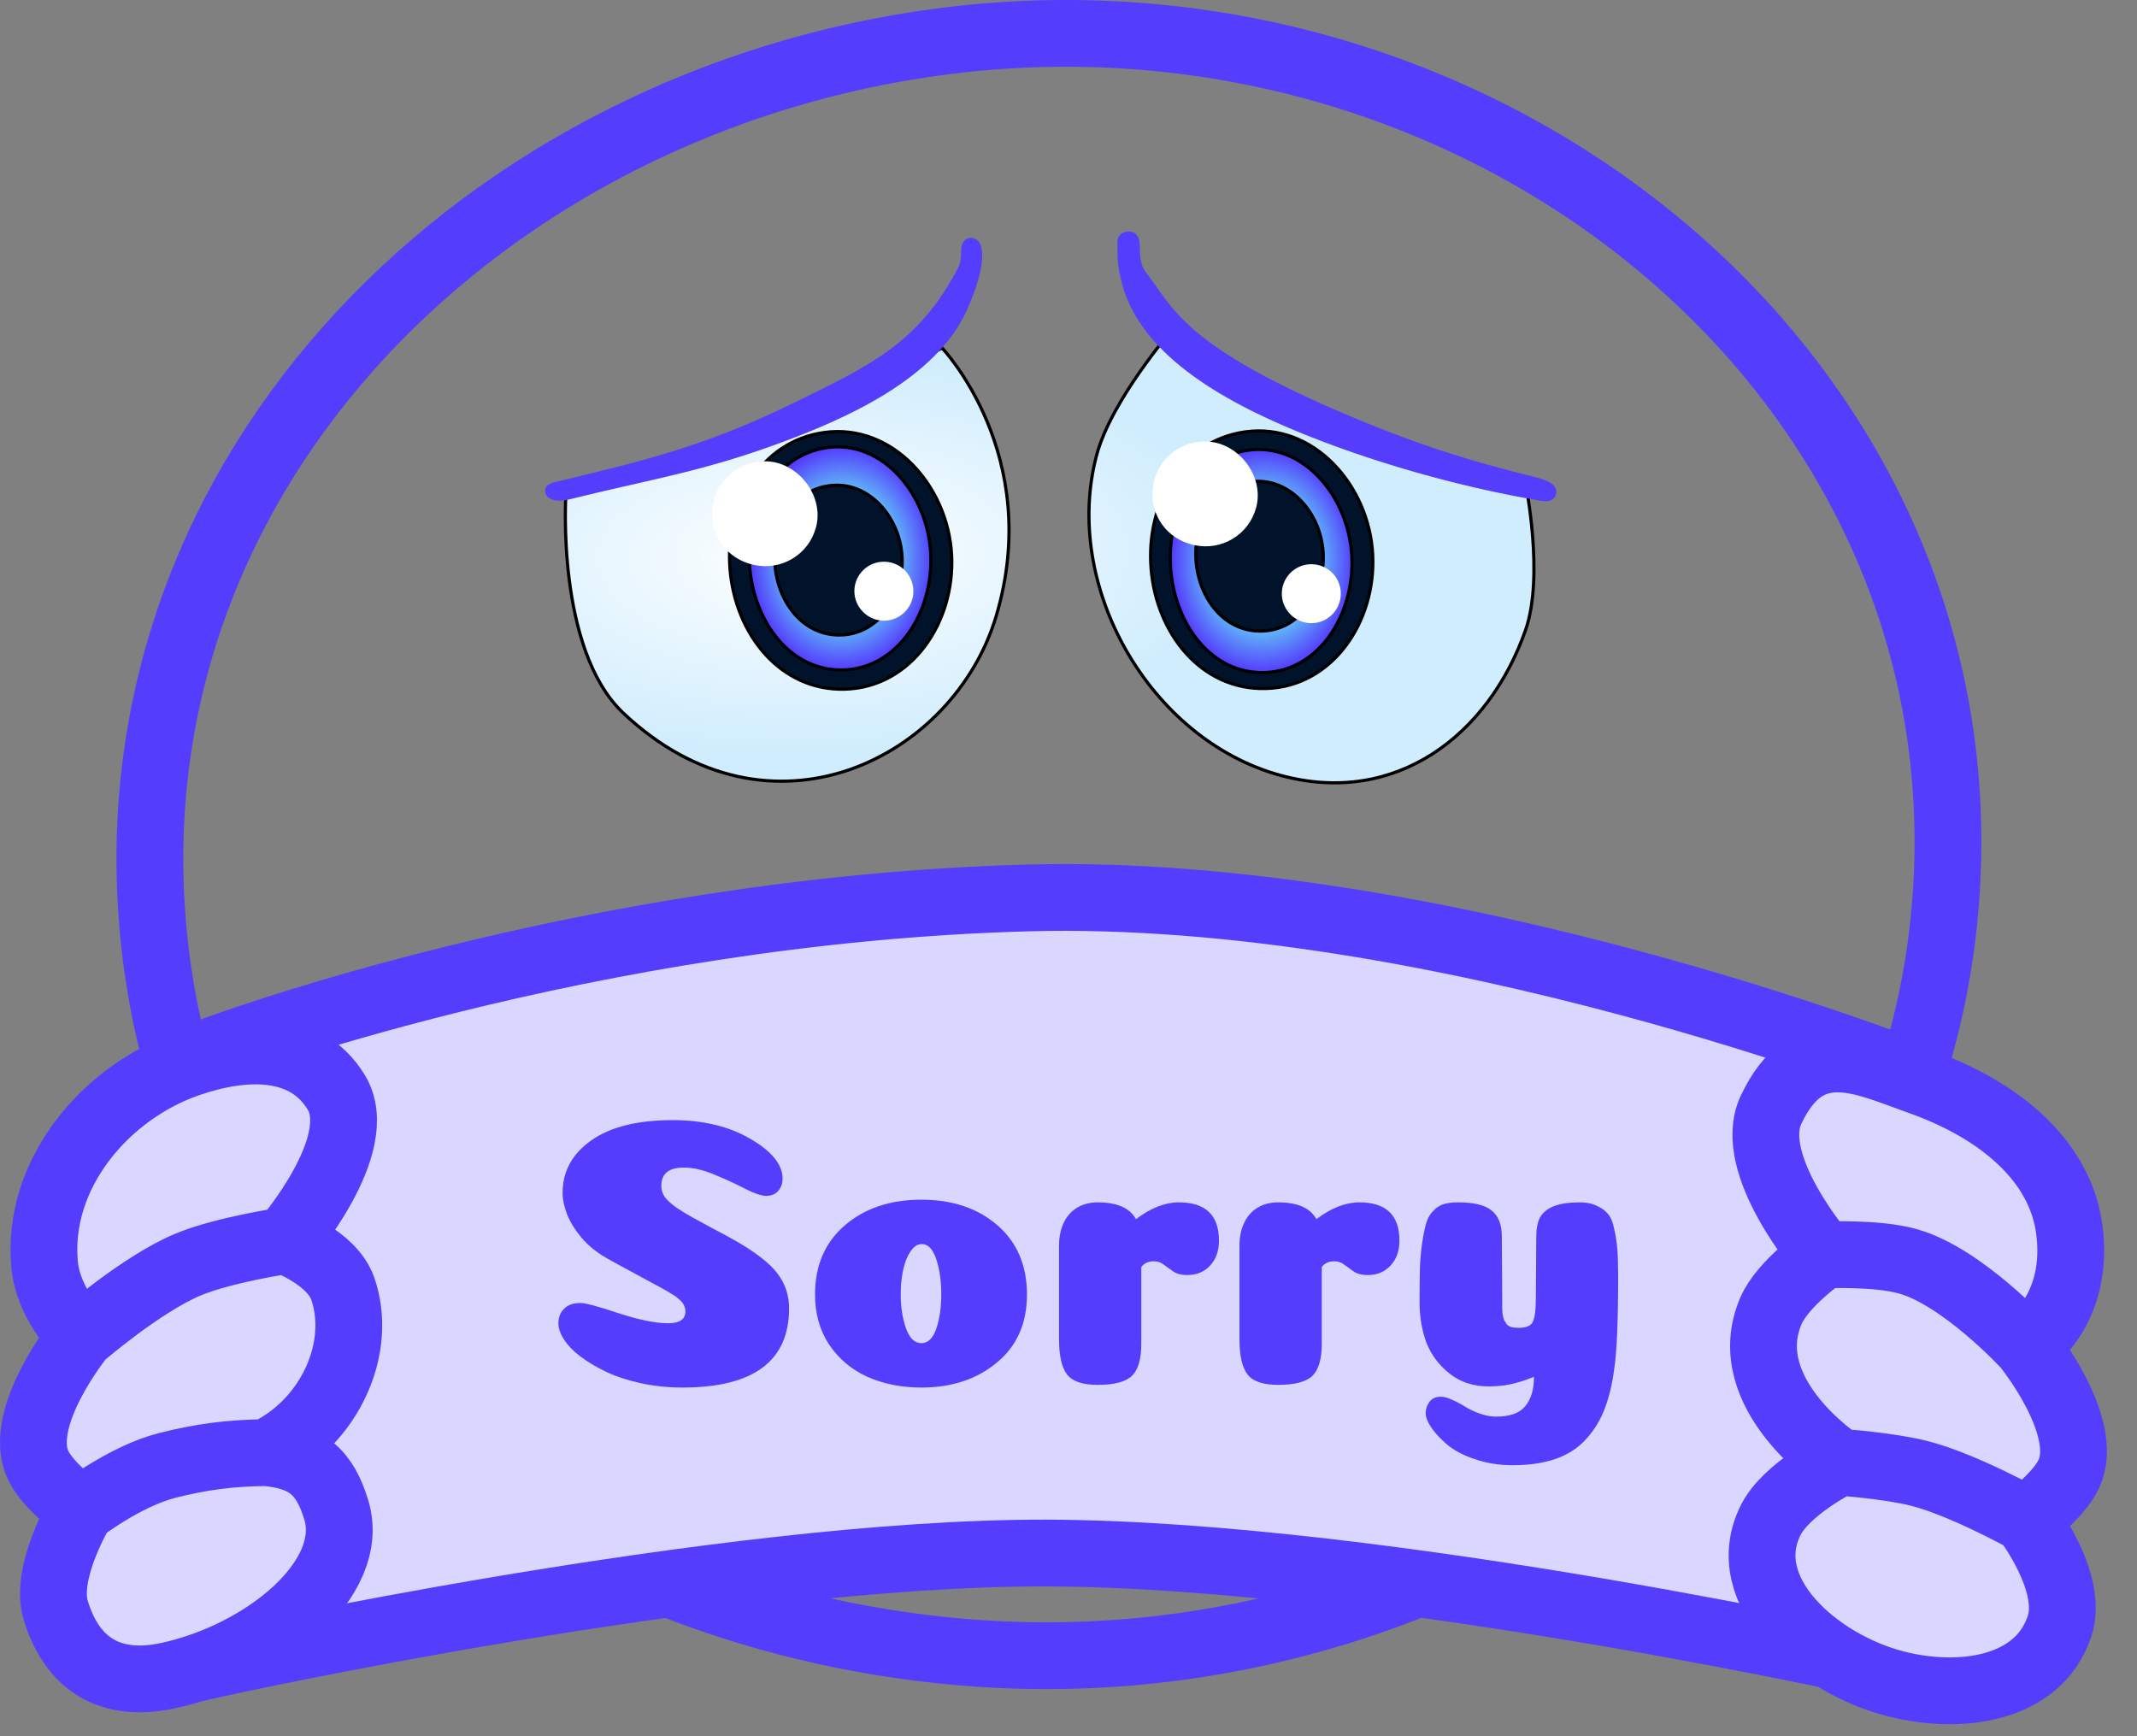<svg width="64" height="52" viewBox="0 0 64 52" fill="none" xmlns="http://www.w3.org/2000/svg">
<rect x="0" y="0" width="64" height="52" fill="#808080" stroke="none"/>
<g clip-path="url(#clip0_386_1963)">
<path d="M4.535 27.181C3.665 13.427 15.178 2.627 28.882 1.162C44.779 -0.537 59.287 11.316 58.29 26.703C57.354 41.153 43.395 50.478 29.359 49.523C16.662 48.659 5.362 40.274 4.535 27.181Z" stroke="#543DFC" stroke-width="2"/>
<path d="M29.837 18.442C31.268 13.62 28.213 10.422 28.213 10.422C28.213 10.422 25.432 11.88 23.582 12.666C21.2 13.678 16.947 14.814 16.947 14.814C16.947 14.814 16.646 19.445 18.665 21.354C23.057 25.508 28.567 22.716 29.837 18.442Z" fill="url(#paint0_radial_386_1963)" stroke="black" stroke-width="0.095"/>
<path d="M21.864 17.06C21.702 15.123 22.755 13.223 24.68 12.954C26.731 12.669 28.395 14.563 28.5 16.631C28.601 18.631 27.304 20.587 25.301 20.641C23.363 20.693 22.025 18.992 21.864 17.06Z" fill="#00132B" stroke="black" stroke-width="0.095"/>
<path d="M22.45 16.964C22.318 15.286 23.178 13.64 24.752 13.408C26.428 13.16 27.789 14.801 27.874 16.592C27.957 18.325 26.897 20.018 25.26 20.065C23.676 20.111 22.581 18.637 22.45 16.964Z" fill="url(#paint1_radial_386_1963)" stroke="black" stroke-width="0.095"/>
<path d="M23.21 16.936C23.118 15.809 23.721 14.704 24.826 14.548C26.002 14.382 26.957 15.483 27.017 16.686C27.075 17.849 26.331 18.987 25.182 19.018C24.071 19.049 23.303 18.059 23.21 16.936Z" fill="#00132B" stroke="black" stroke-width="0.095"/>
<path d="M25.635 17.683C25.648 17.221 26.033 16.858 26.494 16.871C26.942 16.884 27.293 17.235 27.306 17.683C27.319 18.144 26.956 18.529 26.494 18.542C26.02 18.555 25.622 18.157 25.635 17.683Z" fill="white"/>
<path d="M24.394 15.773C24.184 16.574 23.388 17.051 22.58 16.871C21.812 16.7 21.316 16.031 21.387 15.248C21.459 14.446 22.109 13.861 22.914 13.863C23.858 13.866 24.634 14.86 24.394 15.773Z" fill="white"/>
<path d="M25.635 17.683C25.648 17.221 26.033 16.858 26.494 16.871C26.942 16.884 27.293 17.235 27.306 17.683C27.319 18.144 26.956 18.529 26.494 18.542C26.02 18.555 25.622 18.157 25.635 17.683Z" stroke="white" stroke-width="0.095"/>
<path d="M24.394 15.773C24.184 16.574 23.388 17.051 22.58 16.871C21.812 16.7 21.316 16.031 21.387 15.248C21.459 14.446 22.109 13.861 22.914 13.863C23.858 13.866 24.634 14.86 24.394 15.773Z" stroke="white" stroke-width="0.095"/>
<path d="M39.91 12.667C37.925 11.787 35.089 9.898 35.089 9.898C35.089 9.898 33.285 11.982 32.845 13.622C31.794 17.536 34.428 22.143 38.335 23.218C41.8 24.171 44.582 22.02 45.687 18.874C46.255 17.255 45.687 14.482 45.687 14.482C45.687 14.482 42.072 13.626 39.91 12.667Z" fill="url(#paint2_radial_386_1963)" stroke="black" stroke-width="0.095"/>
<path d="M34.474 17.041C34.313 15.103 35.365 13.204 37.291 12.935C39.341 12.649 41.005 14.543 41.11 16.611C41.212 18.612 39.914 20.567 37.911 20.621C35.974 20.674 34.635 18.972 34.474 17.041Z" fill="#00132B" stroke="black" stroke-width="0.095"/>
<path d="M35.06 17.042C34.928 15.364 35.788 13.718 37.363 13.486C39.039 13.238 40.399 14.879 40.485 16.67C40.568 18.403 39.507 20.097 37.87 20.143C36.286 20.189 35.192 18.715 35.06 17.042Z" fill="url(#paint3_radial_386_1963)" stroke="black" stroke-width="0.095"/>
<path d="M35.821 16.819C35.728 15.692 36.332 14.587 37.437 14.431C38.613 14.264 39.567 15.366 39.628 16.569C39.686 17.732 38.941 18.869 37.793 18.901C36.681 18.931 35.913 17.942 35.821 16.819Z" fill="#00132B" stroke="black" stroke-width="0.095"/>
<path d="M38.436 17.757C38.449 17.296 38.834 16.933 39.295 16.946C39.743 16.959 40.094 17.309 40.107 17.757C40.12 18.219 39.757 18.603 39.295 18.617C38.821 18.63 38.422 18.232 38.436 17.757Z" fill="white"/>
<path d="M37.577 15.179C37.367 15.98 36.571 16.458 35.763 16.277C34.995 16.106 34.499 15.438 34.569 14.654C34.641 13.852 35.292 13.268 36.097 13.27C37.04 13.272 37.816 14.267 37.577 15.179Z" fill="white"/>
<path d="M38.436 17.757C38.449 17.296 38.834 16.933 39.295 16.946C39.743 16.959 40.094 17.309 40.107 17.757C40.12 18.219 39.757 18.603 39.295 18.617C38.821 18.63 38.422 18.232 38.436 17.757Z" stroke="white" stroke-width="0.095"/>
<path d="M37.577 15.179C37.367 15.98 36.571 16.458 35.763 16.277C34.995 16.106 34.499 15.438 34.569 14.654C34.641 13.852 35.292 13.268 36.097 13.27C37.04 13.272 37.816 14.267 37.577 15.179Z" stroke="white" stroke-width="0.095"/>
<path d="M30.792 26.893C17.525 27.252 6.349 31.476 6.349 31.476V49.856C6.349 49.856 21.61 46.483 31.364 46.514C41.51 46.548 56.81 50 56.81 50L57.383 32.192C57.383 32.192 43.156 26.559 30.792 26.893Z" fill="#D9D6FF" stroke="#543DFC" stroke-width="2"/>
<path d="M53.038 33.243C54.136 30.903 55.813 31.796 57.478 32.383C59.913 33.243 61.679 34.77 61.965 36.776C62.32 39.258 60.677 40.308 60.677 40.308C60.677 40.308 62.613 42.693 61.965 44.127C61.661 44.801 60.677 45.512 60.677 45.512C60.677 45.512 62.122 47.384 61.679 48.71C61.044 50.612 58.704 50.929 56.762 50.429C54.429 49.829 51.942 47.657 53.038 45.512C53.514 44.581 55.091 43.793 55.091 43.793C55.091 43.793 51.966 41.74 53.038 39.258C53.394 38.435 54.614 37.587 54.614 37.587C54.614 37.587 52.271 34.877 53.038 33.243Z" fill="#D9D6FF"/>
<path d="M5.632 31.858C7.301 31.281 9.155 31.208 10.072 32.718C11.024 34.285 8.544 37.157 8.544 37.157C8.544 37.157 9.937 37.661 10.263 38.589C10.884 40.355 9.881 42.6 7.972 43.507C9.176 43.621 9.722 44.067 10.072 45.226C10.693 47.278 7.924 49.569 5.012 50.19C3.332 50.548 2.171 49.876 1.67 48.233C1.316 47.074 2.434 45.226 2.434 45.226C2.434 45.226 1.457 44.543 1.145 43.889C0.459 42.452 2.434 40.022 2.434 40.022C2.434 40.022 1.45 39.095 1.336 37.874C1.082 35.174 3.15 32.718 5.632 31.858Z" fill="#D9D6FF"/>
<path d="M54.614 37.587C54.614 37.587 52.272 34.877 53.038 33.243C54.136 30.903 55.813 31.796 57.478 32.383C59.913 33.243 61.679 34.77 61.966 36.776C62.32 39.258 60.677 40.308 60.677 40.308M54.614 37.587C54.614 37.587 53.394 38.435 53.038 39.258C51.966 41.74 55.091 43.793 55.091 43.793M54.614 37.587C54.614 37.587 56.19 37.509 57.144 37.778C58.777 38.239 60.677 40.308 60.677 40.308M60.677 40.308C60.677 40.308 62.614 42.693 61.966 44.128C61.662 44.801 60.677 45.512 60.677 45.512M55.091 43.793C55.091 43.793 53.514 44.581 53.038 45.512C51.942 47.657 54.429 49.829 56.762 50.429C58.704 50.929 61.044 50.612 61.679 48.71C62.122 47.384 60.677 45.512 60.677 45.512M55.091 43.793C55.091 43.793 56.566 43.896 57.478 44.128C58.797 44.463 60.677 45.512 60.677 45.512M8.544 37.157C8.544 37.157 11.024 34.285 10.072 32.718C9.155 31.208 7.301 31.281 5.632 31.858C3.15 32.718 1.082 35.174 1.336 37.874C1.45 39.095 2.434 40.022 2.434 40.022M8.544 37.157C8.544 37.157 9.937 37.661 10.263 38.589C10.884 40.355 9.881 42.6 7.972 43.507M8.544 37.157C8.544 37.157 6.714 37.424 5.632 37.874C4.243 38.452 2.434 40.022 2.434 40.022M2.434 40.022C2.434 40.022 0.459 42.452 1.145 43.889C1.457 44.543 2.434 45.226 2.434 45.226M7.972 43.507C9.176 43.621 9.722 44.067 10.072 45.226C10.693 47.278 7.924 49.569 5.012 50.19C3.332 50.548 2.171 49.876 1.67 48.233C1.316 47.074 2.434 45.226 2.434 45.226M7.972 43.507C6.909 43.517 6.042 43.629 5.012 43.889C3.762 44.204 2.434 45.226 2.434 45.226" stroke="#543DFC" stroke-width="2"/>
<path d="M34.278 8.18C34.129 7.988 34.087 7.748 34.087 7.367C34.087 7.207 34.039 6.938 33.752 6.986C33.466 7.034 33.514 7.255 33.514 7.415C33.514 7.797 33.526 7.939 33.609 8.323C34.087 10.518 36.569 11.951 39.052 12.954C41.64 13.999 44.255 14.624 45.926 14.911C46.168 14.952 46.46 15.045 46.547 14.816C46.656 14.528 46.218 14.397 45.974 14.338C44.017 13.86 42.311 13.331 40.006 12.333C35.376 10.328 35.089 9.23 34.278 8.18Z" fill="#543DFC"/>
<path d="M29.121 7.176C28.952 7.144 28.835 7.292 28.835 7.463C28.835 7.606 28.835 7.853 28.74 8.036C27.546 10.327 26.058 10.997 23.822 12.094C21.197 13.383 19.429 13.812 16.852 14.433C16.573 14.5 16.358 14.519 16.375 14.72C16.391 14.911 16.661 15.006 17.043 14.91C19.37 14.329 20.957 14.099 23.297 13.24C25.254 12.522 28.009 11.33 28.931 9.229C29.224 8.561 29.407 7.94 29.359 7.511C29.343 7.361 29.289 7.209 29.121 7.176Z" fill="#543DFC"/>
<path d="M34.278 8.18C34.129 7.988 34.087 7.748 34.087 7.367C34.087 7.207 34.039 6.938 33.752 6.986C33.466 7.034 33.514 7.255 33.514 7.415C33.514 7.797 33.526 7.939 33.609 8.323C34.087 10.518 36.569 11.951 39.052 12.954C41.64 13.999 44.255 14.624 45.926 14.911C46.168 14.952 46.46 15.045 46.547 14.816C46.656 14.528 46.218 14.397 45.974 14.338C44.017 13.86 42.311 13.331 40.006 12.333C35.376 10.328 35.089 9.23 34.278 8.18Z" stroke="#543DFC" stroke-width="0.095"/>
<path d="M29.121 7.176C28.952 7.144 28.835 7.292 28.835 7.463C28.835 7.606 28.835 7.853 28.74 8.036C27.546 10.327 26.058 10.997 23.822 12.094C21.197 13.383 19.429 13.812 16.852 14.433C16.573 14.5 16.358 14.519 16.375 14.72C16.391 14.911 16.661 15.006 17.043 14.91C19.37 14.329 20.957 14.099 23.297 13.24C25.254 12.522 28.009 11.33 28.931 9.229C29.224 8.561 29.407 7.94 29.359 7.511C29.343 7.361 29.289 7.209 29.121 7.176Z" stroke="#543DFC" stroke-width="0.095"/>
<path d="M20.149 33.548C21.058 33.548 21.833 33.735 22.474 34.109C23.116 34.483 23.437 34.881 23.437 35.301C23.437 35.415 23.41 35.515 23.357 35.599C23.311 35.675 23.25 35.732 23.173 35.771C23.105 35.801 23.028 35.816 22.944 35.816C22.807 35.816 22.601 35.748 22.326 35.61C22.05 35.465 21.745 35.324 21.409 35.186C21.073 35.041 20.764 34.969 20.481 34.969C20.03 34.969 19.805 35.152 19.805 35.519C19.805 35.633 19.839 35.744 19.908 35.851C19.984 35.95 20.103 36.057 20.263 36.172C20.424 36.279 20.58 36.374 20.733 36.458C20.886 36.542 21.096 36.657 21.363 36.802C21.63 36.939 21.856 37.062 22.039 37.168C22.627 37.505 23.04 37.825 23.276 38.131C23.513 38.437 23.632 38.788 23.632 39.185C23.632 40.766 22.566 41.557 20.435 41.557C20.015 41.557 19.606 41.515 19.209 41.431C18.82 41.347 18.476 41.236 18.178 41.098C17.888 40.961 17.628 40.808 17.399 40.64C17.177 40.472 17.009 40.3 16.895 40.124C16.78 39.949 16.723 39.785 16.723 39.632C16.723 39.464 16.776 39.322 16.883 39.208C16.998 39.086 17.162 39.025 17.376 39.025C17.536 39.025 17.922 39.128 18.533 39.334C19.144 39.532 19.637 39.632 20.011 39.632C20.355 39.632 20.527 39.513 20.527 39.277C20.527 39.208 20.511 39.147 20.481 39.093C20.458 39.032 20.412 38.975 20.343 38.922C20.282 38.86 20.21 38.807 20.126 38.761C20.049 38.708 19.939 38.643 19.793 38.566C19.656 38.49 19.515 38.414 19.369 38.337C19.232 38.261 19.049 38.161 18.82 38.039C18.59 37.917 18.369 37.795 18.155 37.673C17.872 37.512 17.628 37.314 17.422 37.077C17.223 36.84 17.078 36.607 16.986 36.378C16.895 36.141 16.849 35.923 16.849 35.725C16.849 35.083 17.135 34.56 17.708 34.155C18.281 33.75 19.095 33.548 20.149 33.548ZM28.19 38.761C28.19 38.364 28.14 38.016 28.041 37.718C27.941 37.413 27.796 37.26 27.605 37.26C27.475 37.26 27.361 37.337 27.262 37.489C27.162 37.642 27.09 37.829 27.044 38.051C26.998 38.272 26.975 38.509 26.975 38.761C26.975 39.151 27.029 39.494 27.136 39.792C27.242 40.083 27.395 40.228 27.594 40.228C27.792 40.228 27.941 40.083 28.041 39.792C28.14 39.502 28.19 39.158 28.19 38.761ZM27.594 41.557C26.998 41.557 26.459 41.45 25.978 41.236C25.505 41.022 25.123 40.701 24.832 40.273C24.55 39.846 24.409 39.345 24.409 38.773C24.409 37.902 24.706 37.211 25.302 36.699C25.898 36.187 26.662 35.931 27.594 35.931C28.526 35.931 29.286 36.187 29.874 36.699C30.462 37.211 30.756 37.902 30.756 38.773C30.756 39.636 30.454 40.316 29.851 40.812C29.255 41.309 28.503 41.557 27.594 41.557ZM34.18 40.251C34.18 40.709 34.085 41.03 33.894 41.213C33.703 41.389 33.363 41.477 32.874 41.477C32.423 41.477 32.118 41.373 31.957 41.167C31.797 40.953 31.717 40.606 31.717 40.124V37.306C31.717 37.046 31.763 36.821 31.854 36.63C31.946 36.431 32.08 36.279 32.255 36.172C32.431 36.065 32.637 36.011 32.874 36.011C33.455 36.011 33.837 36.179 34.02 36.515C34.463 36.179 34.891 36.011 35.303 36.011C36.105 36.011 36.506 36.393 36.506 37.157C36.506 37.463 36.418 37.711 36.243 37.902C36.067 38.093 35.838 38.188 35.555 38.188C35.387 38.188 35.25 38.154 35.143 38.085C35.044 38.016 34.948 37.947 34.856 37.879C34.772 37.81 34.673 37.776 34.558 37.776C34.39 37.776 34.264 37.833 34.18 37.948V40.251ZM39.585 40.251C39.585 40.709 39.489 41.03 39.298 41.213C39.107 41.389 38.767 41.477 38.279 41.477C37.828 41.477 37.522 41.373 37.362 41.167C37.202 40.953 37.121 40.606 37.121 40.124V37.306C37.121 37.046 37.167 36.821 37.259 36.63C37.35 36.431 37.484 36.279 37.66 36.172C37.836 36.065 38.042 36.011 38.279 36.011C38.859 36.011 39.241 36.179 39.424 36.515C39.867 36.179 40.295 36.011 40.708 36.011C41.51 36.011 41.911 36.393 41.911 37.157C41.911 37.463 41.823 37.711 41.647 37.902C41.471 38.093 41.242 38.188 40.96 38.188C40.791 38.188 40.654 38.154 40.547 38.085C40.448 38.016 40.352 37.947 40.261 37.879C40.177 37.81 40.077 37.776 39.963 37.776C39.795 37.776 39.669 37.833 39.585 37.948V40.251ZM48.461 38.245C48.461 39.552 48.422 40.464 48.346 40.984C48.285 41.45 48.19 41.851 48.06 42.187C47.93 42.531 47.746 42.832 47.51 43.092C47.273 43.359 46.971 43.558 46.605 43.688C46.238 43.818 45.803 43.883 45.298 43.883C44.894 43.883 44.515 43.822 44.164 43.699C43.82 43.585 43.545 43.44 43.339 43.264C43.141 43.096 42.984 42.928 42.869 42.76C42.755 42.592 42.697 42.447 42.697 42.324C42.697 42.202 42.736 42.088 42.812 41.981C42.896 41.881 43.007 41.832 43.144 41.832C43.244 41.832 43.358 41.862 43.488 41.923C43.626 41.984 43.755 42.053 43.878 42.13C44 42.206 44.145 42.275 44.313 42.336C44.481 42.397 44.645 42.428 44.806 42.428C45.218 42.428 45.508 42.324 45.676 42.118C45.852 41.912 45.94 41.618 45.94 41.236C45.81 41.289 45.684 41.335 45.562 41.373C45.44 41.412 45.321 41.442 45.207 41.465C45.092 41.488 44.981 41.503 44.874 41.511C44.775 41.519 44.676 41.522 44.577 41.522C44.126 41.522 43.74 41.396 43.419 41.144C43.099 40.892 42.865 40.583 42.72 40.216C42.583 39.842 42.514 39.441 42.514 39.013C42.514 38.585 42.518 38.223 42.526 37.925C42.541 37.627 42.568 37.363 42.606 37.134C42.644 36.897 42.686 36.71 42.732 36.573C42.785 36.435 42.858 36.324 42.95 36.24C43.041 36.149 43.144 36.088 43.259 36.057C43.373 36.026 43.511 36.011 43.671 36.011C44.153 36.011 44.489 36.095 44.68 36.263C44.878 36.424 44.977 36.679 44.977 37.031L44.989 38.876C44.989 38.998 44.989 39.09 44.989 39.151C44.989 39.204 44.993 39.273 45 39.357C45.016 39.441 45.031 39.502 45.046 39.54C45.069 39.578 45.096 39.62 45.127 39.666C45.165 39.704 45.211 39.731 45.264 39.746C45.325 39.762 45.398 39.769 45.482 39.769C45.711 39.769 45.852 39.708 45.906 39.586C45.967 39.456 45.997 39.223 45.997 38.887L46.009 37.031C46.009 36.794 46.047 36.603 46.123 36.458C46.207 36.313 46.345 36.202 46.536 36.126C46.727 36.05 46.986 36.011 47.315 36.011C47.514 36.011 47.681 36.045 47.819 36.114C47.964 36.175 48.079 36.26 48.163 36.367C48.247 36.466 48.308 36.618 48.346 36.825C48.392 37.023 48.422 37.226 48.438 37.432C48.453 37.638 48.461 37.909 48.461 38.245Z" fill="#543DFC"/>
</g>
<defs>
<radialGradient id="paint0_radial_386_1963" cx="0" cy="0" r="1" gradientUnits="userSpaceOnUse" gradientTransform="translate(24.155 16.628) rotate(89.076) scale(5.921 12.673)">
<stop stop-color="white"/>
<stop offset="1" stop-color="#D0EDFD"/>
</radialGradient>
<radialGradient id="paint1_radial_386_1963" cx="0" cy="0" r="1" gradientUnits="userSpaceOnUse" gradientTransform="translate(25.206 16.725) rotate(90.819) scale(3.342 2.721)">
<stop stop-color="#62CBF8"/>
<stop offset="0.565" stop-color="#62CBF8"/>
<stop offset="1" stop-color="#543DFC"/>
</radialGradient>
<radialGradient id="paint2_radial_386_1963" cx="0" cy="0" r="1" gradientUnits="userSpaceOnUse" gradientTransform="translate(24.156 16.63) rotate(89.076) scale(5.921 12.673)">
<stop stop-color="white"/>
<stop offset="1" stop-color="#D0EDFD"/>
</radialGradient>
<radialGradient id="paint3_radial_386_1963" cx="0" cy="0" r="1" gradientUnits="userSpaceOnUse" gradientTransform="translate(37.816 16.803) rotate(90.819) scale(3.342 2.721)">
<stop stop-color="#62CBF8"/>
<stop offset="0.565" stop-color="#62CBF8"/>
<stop offset="1" stop-color="#543DFC"/>
</radialGradient>
<clipPath id="clip0_386_1963">
<rect width="64" height="52" fill="white"/>
</clipPath>
</defs>
</svg>
